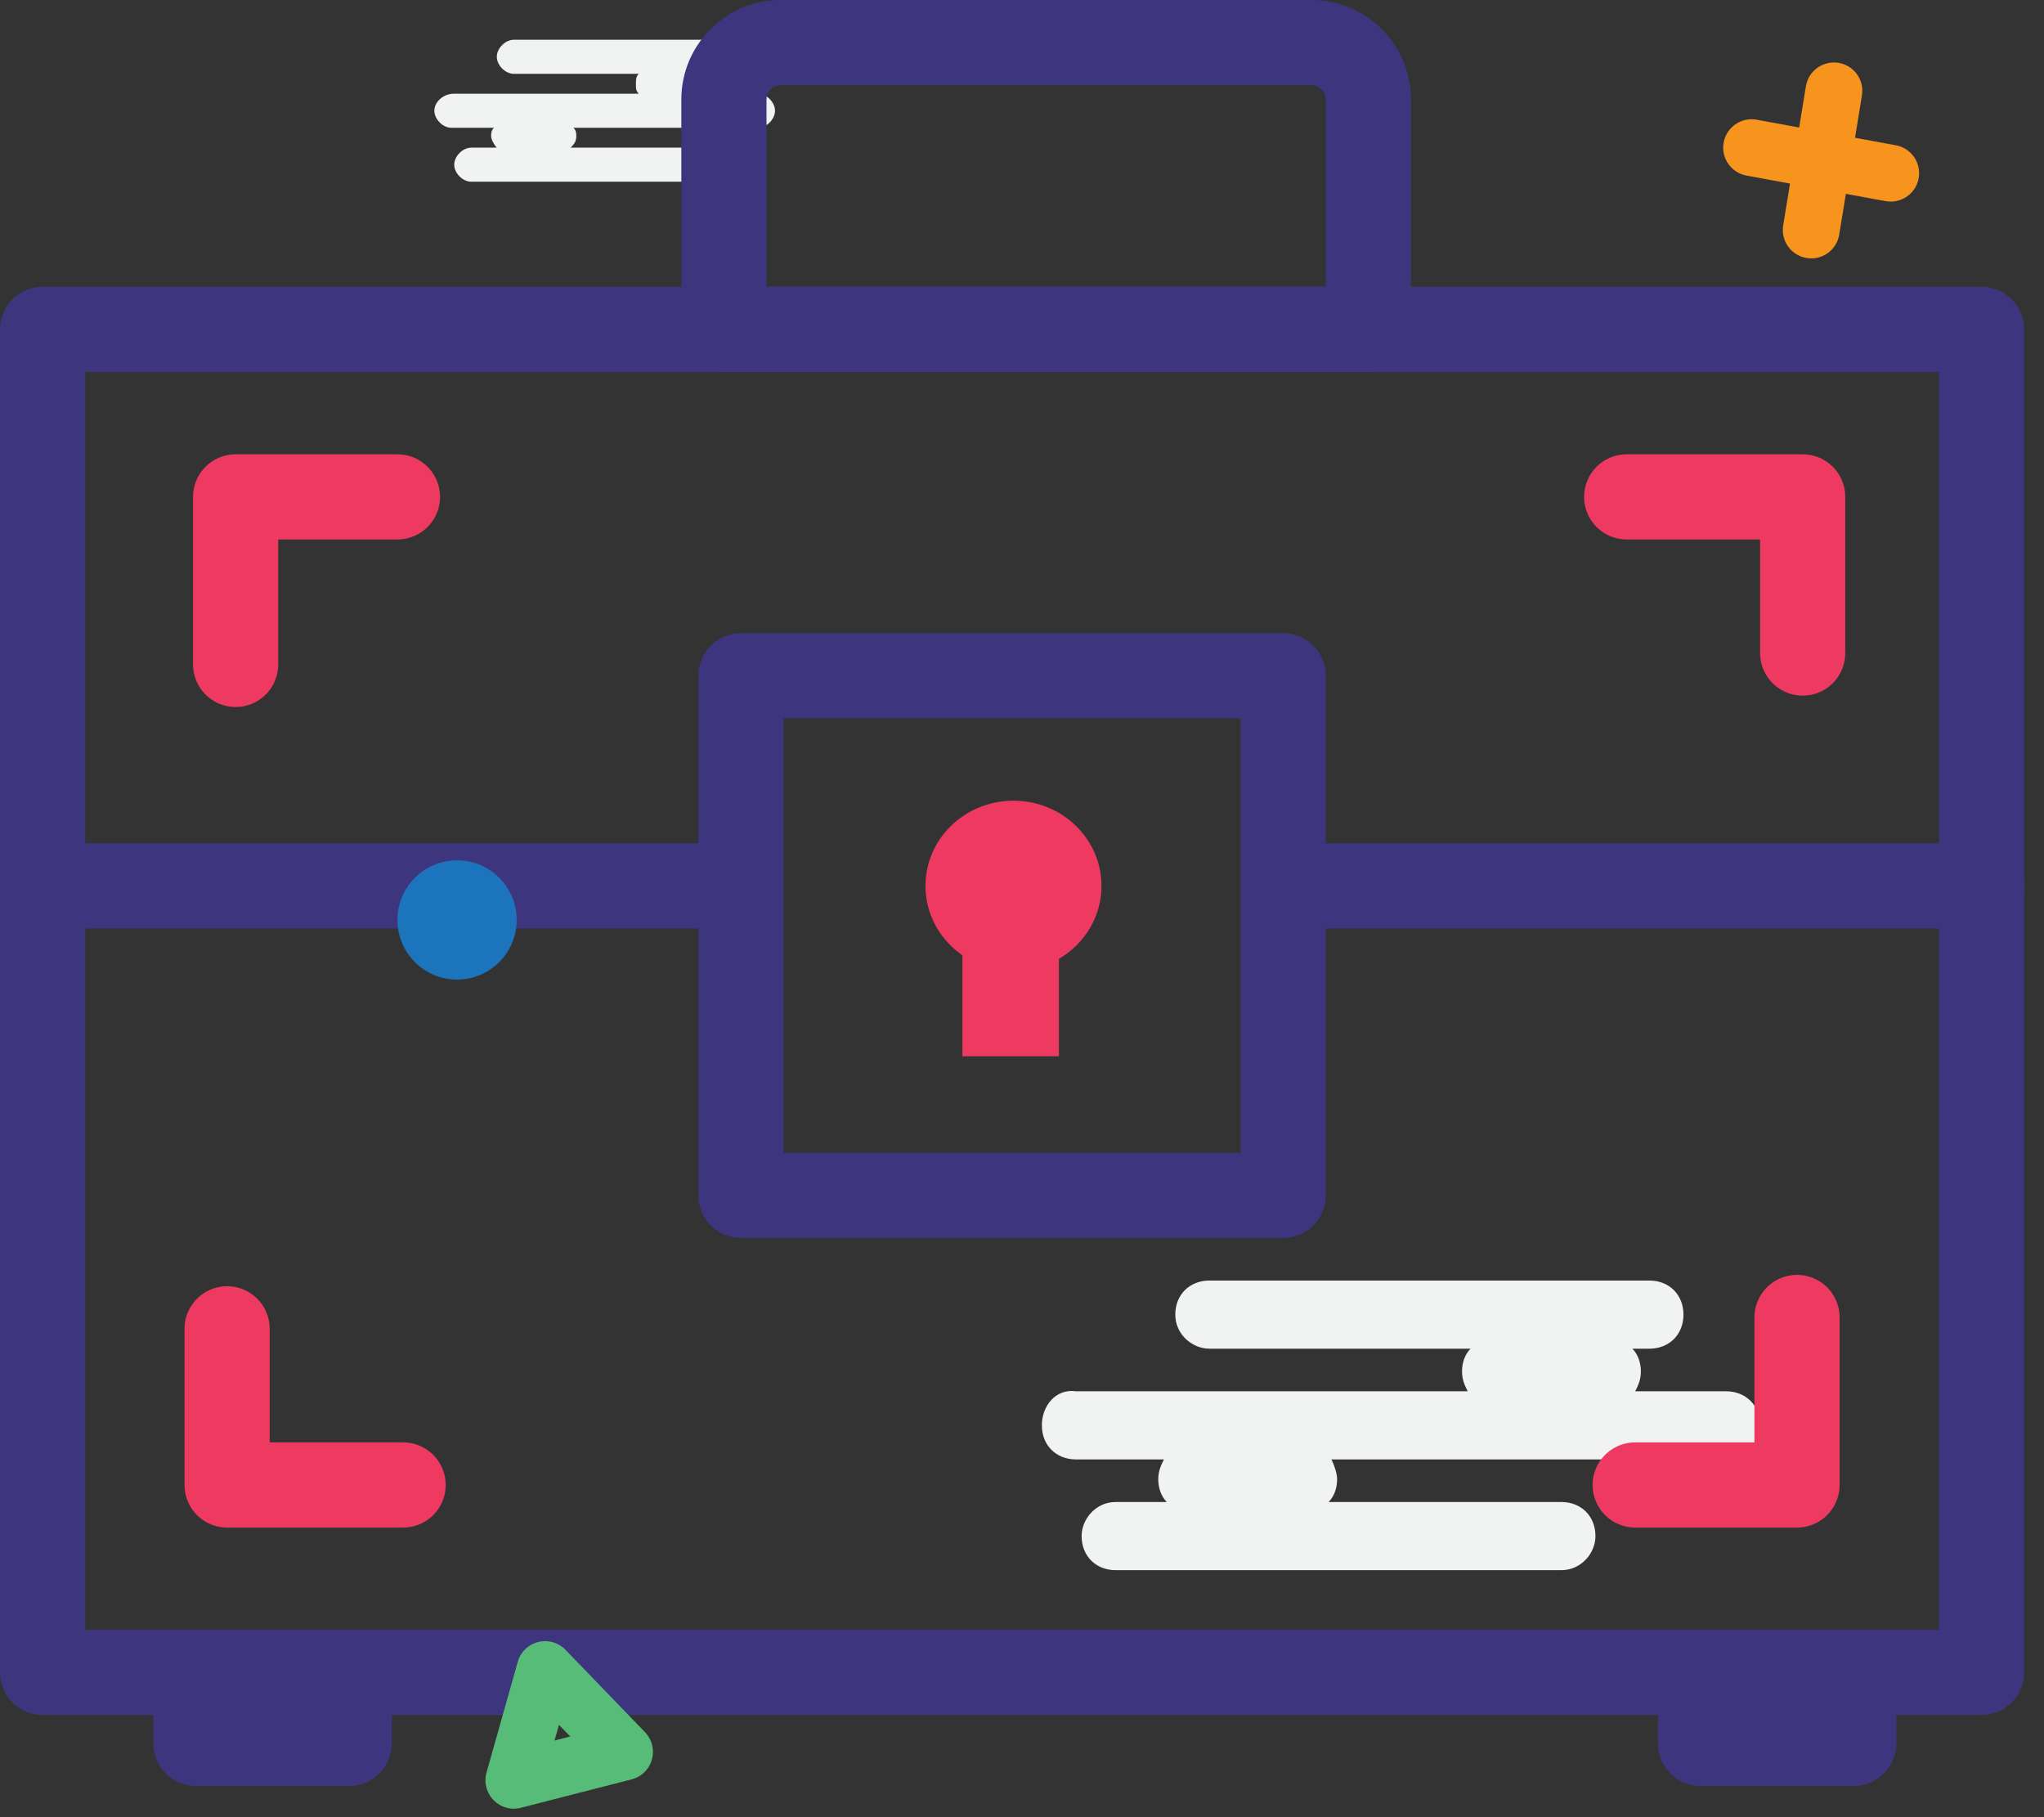 <svg width="72" height="64" viewBox="0 0 72 64" fill="none" xmlns="http://www.w3.org/2000/svg">
<rect x="0" y="0" width="72" height="64" fill="#333333" stroke="none"/>
<path d="M36.7 50.2C36.7 50.9 37.2 51.4 37.9 51.4H41C40.9 51.6 40.8 51.8 40.8 52.1C40.8 52.4 40.9 52.7 41.1 52.9H39.3C38.6 52.9 38.1 53.5 38.1 54.1C38.1 54.8 38.6 55.3 39.3 55.3H55C55.7 55.3 56.2 54.7 56.2 54.1C56.2 53.4 55.7 52.9 55 52.9H46.8C47 52.7 47.1 52.4 47.1 52.1C47.1 51.9 47 51.6 46.9 51.4H60.8C61.5 51.4 62 50.9 62 50.2C62 49.5 61.5 49 60.8 49H57.6C57.7 48.8 57.8 48.6 57.8 48.3C57.8 48 57.7 47.7 57.5 47.5H58.1C58.8 47.5 59.3 47 59.3 46.3C59.3 45.6 58.8 45.1 58.1 45.1H42.6C41.9 45.1 41.4 45.6 41.4 46.3C41.4 47 42 47.5 42.6 47.5H51.8C51.6 47.7 51.5 48 51.5 48.3C51.5 48.6 51.6 48.8 51.7 49H37.9C37.2 48.9 36.7 49.5 36.7 50.2Z" fill="#F1F2F2"/>
<path d="M15.3 3.9C15.3 4.2 15.6 4.5 15.9 4.5H17.4C17.3 4.6 17.3 4.7 17.3 4.8C17.3 4.9 17.4 5.1 17.5 5.2H16.6C16.3 5.2 16 5.5 16 5.8C16 6.1 16.3 6.4 16.6 6.4H24C24.3 6.4 24.6 6.1 24.6 5.8C24.6 5.5 24.3 5.2 24 5.2H20.1C20.2 5.1 20.3 5 20.3 4.8C20.3 4.7 20.3 4.6 20.2 4.5H26.7C27 4.5 27.3 4.2 27.3 3.9C27.3 3.6 27 3.3 26.7 3.3H25.2C25.3 3.2 25.3 3.1 25.3 3C25.3 2.9 25.3 2.7 25.2 2.6H25.5C25.8 2.6 26.1 2.3 26.1 2C26.1 1.7 25.8 1.4 25.5 1.4H18.1C17.8 1.4 17.5 1.7 17.5 2C17.5 2.3 17.8 2.6 18.1 2.6H22.5C22.4 2.7 22.4 2.8 22.4 3C22.4 3.1 22.4 3.2 22.5 3.3H16C15.6 3.3 15.3 3.6 15.3 3.9Z" fill="#F1F2F2"/>
<path d="M69.8 11.6H1.5V58.9H69.8V11.6Z" stroke="#3E357F" stroke-width="3" stroke-miterlimit="10" stroke-linecap="round" stroke-linejoin="round"/>
<path d="M45.2 23.8H26.1V42.1H45.2V23.8Z" stroke="#3E357F" stroke-width="3" stroke-miterlimit="10" stroke-linecap="round" stroke-linejoin="round"/>
<path d="M25.5 11.6H48.2V3.5C48.2 2.4 47.3 1.5 46.2 1.5H27.5C26.4 1.5 25.5 2.4 25.5 3.5V11.6Z" stroke="#3E357F" stroke-width="3" stroke-miterlimit="10" stroke-linecap="round" stroke-linejoin="round"/>
<path d="M1.5 31.2H24.8" stroke="#3E357F" stroke-width="3" stroke-miterlimit="10" stroke-linecap="round" stroke-linejoin="round"/>
<path d="M46.3 31.2H69.8" stroke="#3E357F" stroke-width="3" stroke-miterlimit="10" stroke-linecap="round" stroke-linejoin="round"/>
<path d="M37.3 31.8H33.9V37.2H37.3V31.8Z" fill="#EE3961"/>
<path d="M35.7 34.2C37.412 34.2 38.8 32.857 38.8 31.2C38.8 29.543 37.412 28.2 35.7 28.2C33.987 28.2 32.6 29.543 32.6 31.2C32.6 32.857 33.987 34.2 35.7 34.2Z" fill="#EE3961"/>
<path d="M14.2 52.3H8V46.8" stroke="#EE3961" stroke-width="3" stroke-miterlimit="10" stroke-linecap="round" stroke-linejoin="round"/>
<path d="M8.3 23.4V17.5H14" stroke="#EE3961" stroke-width="3" stroke-miterlimit="10" stroke-linecap="round" stroke-linejoin="round"/>
<path d="M57.3 17.5H63.5V23" stroke="#EE3961" stroke-width="3" stroke-miterlimit="10" stroke-linecap="round" stroke-linejoin="round"/>
<path d="M63.3 46.4V52.3H57.6" stroke="#EE3961" stroke-width="3" stroke-miterlimit="10" stroke-linecap="round" stroke-linejoin="round"/>
<path d="M12.3 59.2H6.9V61.4H12.3V59.2Z" stroke="#3E357F" stroke-width="3" stroke-miterlimit="10" stroke-linecap="round" stroke-linejoin="round"/>
<path d="M65.3 59.2H59.9V61.4H65.3V59.2Z" stroke="#3E357F" stroke-width="3" stroke-miterlimit="10" stroke-linecap="round" stroke-linejoin="round"/>
<path d="M64.6 3.2L63.8 8.1" stroke="#F7941E" stroke-width="2" stroke-miterlimit="10" stroke-linecap="round" stroke-linejoin="round"/>
<path d="M66.6 6.1L61.7 5.2" stroke="#F7941E" stroke-width="2" stroke-miterlimit="10" stroke-linecap="round" stroke-linejoin="round"/>
<path d="M18.1 62.7L19.2 58.8L22 61.7L18.1 62.7Z" stroke="#56BC77" stroke-width="2" stroke-miterlimit="10" stroke-linecap="round" stroke-linejoin="round"/>
<path d="M16.1 34.5C17.26 34.5 18.2 33.56 18.2 32.4C18.2 31.24 17.26 30.3 16.1 30.3C14.94 30.3 14 31.24 14 32.4C14 33.56 14.94 34.5 16.1 34.5Z" fill="#1C75BC"/>
</svg>
